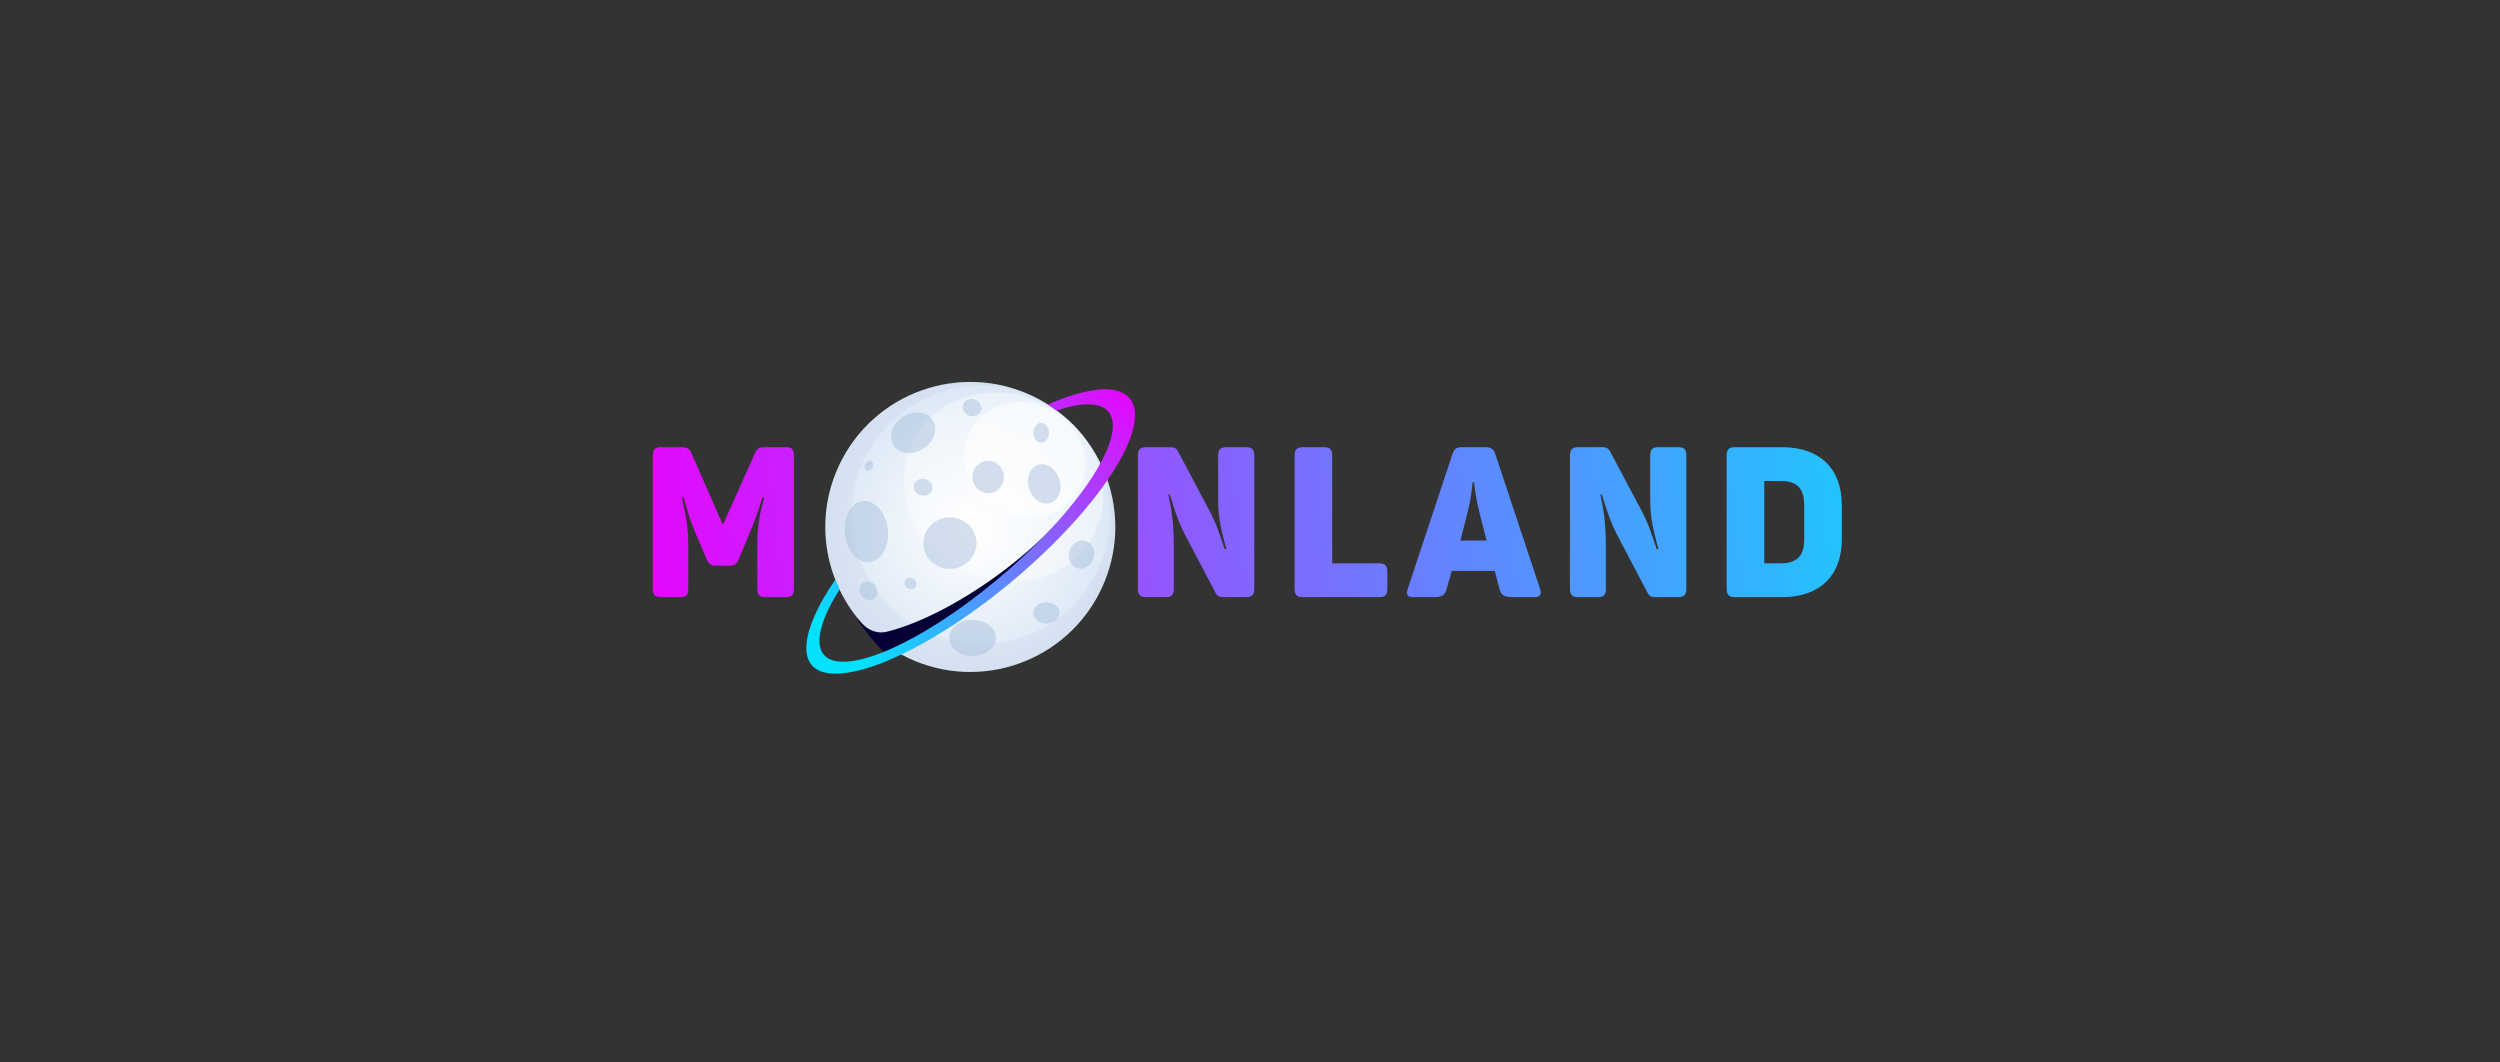 <svg width="360" height="153" viewBox="0 0 360 153" fill="none" xmlns="http://www.w3.org/2000/svg">
<rect x="0" y="0" width="360" height="153" fill="#333333" stroke="none"/>
<path d="M95.186 85.991H97.954C98.837 85.991 99.111 85.686 99.111 84.743V79.116C99.111 77.078 99.08 75.344 98.168 71.633H98.441C98.989 73.61 99.597 75.557 100.236 76.956L101.787 80.576C102.061 81.245 102.396 81.458 103.126 81.458H105.012C105.803 81.458 106.077 81.184 106.35 80.576L107.871 76.956C108.51 75.496 109.24 73.458 109.788 71.633H110.062C108.997 75.222 109.058 77.169 109.058 79.085V84.743C109.058 85.686 109.362 85.991 110.274 85.991H113.134C114.046 85.991 114.32 85.686 114.32 84.743V65.64C114.32 64.697 114.046 64.393 113.134 64.393H110.214C109.301 64.393 109.027 64.514 108.662 65.366L104.099 75.587L99.597 65.336C99.263 64.545 98.928 64.393 97.954 64.393H95.186C94.335 64.393 94 64.697 94 65.64V84.743C94 85.686 94.335 85.991 95.186 85.991Z" fill="url(#paint0_linear_246_5)"/>
<path d="M128.167 86.447C133.673 86.447 136.745 83.253 136.745 78.112V72.272C136.745 67.131 133.673 63.937 128.167 63.937C122.661 63.937 119.588 67.131 119.588 72.272V78.112C119.588 83.253 122.661 86.447 128.167 86.447ZM128.167 81.58C126.098 81.58 125.003 80.454 125.003 78.295V72.089C125.003 69.929 126.098 68.804 128.167 68.804C130.235 68.804 131.33 69.929 131.33 72.089V78.295C131.33 80.454 130.235 81.58 128.167 81.58Z" fill="url(#paint1_linear_246_5)"/>
<path d="M150.025 86.447C155.531 86.447 158.603 83.253 158.603 78.112V72.272C158.603 67.131 155.531 63.937 150.025 63.937C144.519 63.937 141.446 67.131 141.446 72.272V78.112C141.446 83.253 144.519 86.447 150.025 86.447ZM150.025 81.58C147.956 81.58 146.861 80.454 146.861 78.295V72.089C146.861 69.929 147.956 68.804 150.025 68.804C152.093 68.804 153.188 69.929 153.188 72.089V78.295C153.188 80.454 152.093 81.58 150.025 81.58Z" fill="url(#paint2_linear_246_5)"/>
<path d="M165.038 85.991H167.837C168.75 85.991 169.023 85.656 169.023 84.743V78.447C169.023 75.435 168.719 73.397 168.233 71.207H168.445C169.176 73.519 169.632 75.07 170.727 77.169L175.046 85.382C175.259 85.808 175.564 85.991 176.172 85.991H179.427C180.309 85.991 180.613 85.656 180.613 84.743V65.64C180.613 64.727 180.309 64.393 179.427 64.393H176.628C175.716 64.393 175.412 64.727 175.412 65.64V71.937C175.412 74.857 175.959 76.621 176.598 79.085H176.355C175.624 76.987 175.229 75.526 174.073 73.367L169.632 65.001C169.419 64.575 169.084 64.393 168.476 64.393H165.038C164.187 64.393 163.852 64.727 163.852 65.64V84.743C163.852 85.656 164.187 85.991 165.038 85.991Z" fill="url(#paint3_linear_246_5)"/>
<path d="M187.64 85.991H198.561C199.473 85.991 199.777 85.656 199.777 84.743V82.371C199.777 81.428 199.473 81.124 198.561 81.124H191.838V65.64C191.838 64.727 191.534 64.393 190.621 64.393H187.64C186.758 64.393 186.423 64.727 186.423 65.64V84.743C186.423 85.656 186.758 85.991 187.64 85.991Z" fill="url(#paint4_linear_246_5)"/>
<path d="M203.481 85.991H206.31C207.679 85.991 208.074 85.717 208.317 84.804L209.047 82.219H215.253L215.922 84.804C216.166 85.717 216.592 85.991 218.021 85.991H220.942C221.793 85.991 222.037 85.565 221.763 84.774L215.314 65.366C215.071 64.606 214.645 64.393 213.854 64.393H210.599C209.778 64.393 209.413 64.575 209.139 65.427L202.72 84.774C202.446 85.565 202.629 85.991 203.481 85.991ZM214.067 77.838H210.295L211.359 73.671C211.755 72.15 211.968 70.355 212.059 69.442H212.272C212.363 70.355 212.607 72.119 213.002 73.671L214.067 77.838Z" fill="url(#paint5_linear_246_5)"/>
<path d="M227.256 85.991H230.055C230.967 85.991 231.241 85.656 231.241 84.743V78.447C231.241 75.435 230.937 73.397 230.45 71.207H230.663C231.393 73.519 231.849 75.07 232.944 77.169L237.264 85.382C237.477 85.808 237.781 85.991 238.39 85.991H241.644C242.527 85.991 242.831 85.656 242.831 84.743V65.64C242.831 64.727 242.527 64.393 241.644 64.393H238.846C237.933 64.393 237.629 64.727 237.629 65.64V71.937C237.629 74.857 238.177 76.621 238.815 79.085H238.572C237.842 76.987 237.447 75.526 236.291 73.367L231.849 65.001C231.636 64.575 231.302 64.393 230.693 64.393H227.256C226.404 64.393 226.07 64.727 226.07 65.64V84.743C226.07 85.656 226.404 85.991 227.256 85.991Z" fill="url(#paint6_linear_246_5)"/>
<path d="M249.827 85.991H256.611C262.147 85.991 265.219 82.797 265.219 77.656V72.728C265.219 67.587 262.147 64.393 256.611 64.393H249.827C248.975 64.393 248.641 64.727 248.641 65.64V84.743C248.641 85.656 248.975 85.991 249.827 85.991ZM256.398 81.124H254.055V69.26H256.398C258.892 69.26 259.805 70.446 259.805 72.758V77.625C259.805 79.937 258.892 81.124 256.398 81.124Z" fill="url(#paint7_linear_246_5)"/>
<path d="M158.147 85.702C152.724 95.878 140.081 99.729 129.905 94.306C119.729 88.883 115.875 76.237 121.298 66.064C126.721 55.888 139.367 52.034 149.543 57.457C159.719 62.88 163.57 75.526 158.147 85.702Z" fill="url(#paint8_radial_246_5)"/>
<g style="mix-blend-mode:multiply" opacity="0.1">
<path d="M156.538 63.502C160.389 69.052 161.074 76.507 157.679 82.879C152.847 91.947 141.577 95.381 132.51 90.548C123.442 85.716 120.008 74.446 124.841 65.375C129.633 56.387 140.747 52.935 149.775 57.586C149.695 57.543 149.619 57.499 149.539 57.459C139.367 52.033 126.721 55.887 121.298 66.063C115.875 76.239 119.729 88.882 129.901 94.305C140.077 99.728 152.72 95.877 158.143 85.701C162.048 78.376 161.146 69.773 156.535 63.502H156.538Z" fill="#9899BD"/>
</g>
<path opacity="0.4" d="M157.449 77.073C153.982 83.579 145.386 85.767 138.246 81.963C131.106 78.159 128.132 69.799 131.598 63.292C135.065 56.786 143.662 54.598 150.802 58.402C157.942 62.206 160.916 70.567 157.449 77.069V77.073Z" fill="white"/>
<path opacity="0.6" d="M155.459 70.377C153.35 74.337 148.119 75.666 143.776 73.351C139.432 71.037 137.621 65.951 139.729 61.995C141.838 58.035 147.069 56.706 151.412 59.02C155.756 61.335 157.567 66.421 155.455 70.377H155.459Z" fill="white"/>
<g style="mix-blend-mode:multiply">
<path d="M144.566 68.698C144.566 69.986 143.548 71.031 142.292 71.031C141.036 71.031 140.018 69.986 140.018 68.698C140.018 67.409 141.036 66.364 142.292 66.364C143.548 66.364 144.566 67.409 144.566 68.698Z" fill="#AAC0DC" fill-opacity="0.5"/>
<path d="M140.616 78.213C140.616 80.262 138.901 81.923 136.786 81.923C134.671 81.923 132.957 80.262 132.957 78.213C132.957 76.165 134.671 74.504 136.786 74.504C138.901 74.504 140.616 76.165 140.616 78.213Z" fill="#AAC0DC" fill-opacity="0.5"/>
<path d="M127.845 76.178C128.134 78.6 126.985 80.73 125.278 80.933C123.571 81.137 121.953 79.338 121.664 76.915C121.375 74.492 122.525 72.363 124.232 72.159C125.938 71.956 127.556 73.755 127.845 76.178Z" fill="#AAC0DC" fill-opacity="0.5"/>
<path d="M151.044 62.281C151.071 63.064 150.591 63.717 149.972 63.738C149.353 63.759 148.829 63.141 148.802 62.358C148.776 61.575 149.256 60.923 149.875 60.901C150.494 60.88 151.017 61.498 151.044 62.281Z" fill="#AAC0DC" fill-opacity="0.5"/>
<path d="M152.534 68.994C153.016 70.51 152.435 72.049 151.236 72.429C150.037 72.81 148.675 71.889 148.193 70.373C147.711 68.856 148.293 67.318 149.491 66.937C150.69 66.556 152.052 67.477 152.534 68.994Z" fill="#AAC0DC" fill-opacity="0.5"/>
<path d="M140.022 89.256C141.875 89.238 143.39 90.391 143.404 91.831C143.418 93.272 141.927 94.455 140.073 94.473C138.22 94.491 136.705 93.338 136.691 91.897C136.677 90.457 138.168 89.274 140.022 89.256Z" fill="#AAC0DC" fill-opacity="0.5"/>
<path d="M130.041 60.032C131.605 59.036 133.525 59.253 134.329 60.517C135.134 61.781 134.519 63.612 132.955 64.608C131.392 65.604 129.472 65.386 128.667 64.123C127.862 62.859 128.478 61.028 130.041 60.032Z" fill="#AAC0DC" fill-opacity="0.5"/>
<path d="M150.662 86.728C151.713 86.718 152.571 87.398 152.58 88.249C152.588 89.099 151.743 89.796 150.693 89.806C149.642 89.817 148.784 89.136 148.776 88.286C148.767 87.436 149.612 86.739 150.662 86.728Z" fill="#AAC0DC" fill-opacity="0.5"/>
<path d="M133.231 68.99C133.963 69.183 134.419 69.862 134.249 70.508C134.079 71.153 133.347 71.52 132.615 71.327C131.883 71.135 131.427 70.455 131.598 69.809C131.768 69.163 132.499 68.797 133.231 68.99Z" fill="#AAC0DC" fill-opacity="0.5"/>
<path d="M126.109 84.424C126.51 85.083 126.364 85.903 125.783 86.257C125.203 86.61 124.407 86.362 124.006 85.704C123.605 85.045 123.751 84.225 124.332 83.872C124.913 83.518 125.708 83.766 126.109 84.424Z" fill="#AAC0DC" fill-opacity="0.5"/>
<path d="M131.565 83.375C131.97 83.656 132.098 84.174 131.85 84.531C131.602 84.889 131.072 84.95 130.667 84.669C130.262 84.388 130.134 83.87 130.382 83.513C130.63 83.156 131.16 83.094 131.565 83.375Z" fill="#AAC0DC" fill-opacity="0.5"/>
<path d="M125.619 67.379C125.407 67.746 125.008 67.911 124.728 67.749C124.448 67.587 124.393 67.159 124.604 66.793C124.816 66.427 125.215 66.261 125.495 66.423C125.775 66.585 125.83 67.013 125.619 67.379Z" fill="#AAC0DC" fill-opacity="0.5"/>
<path d="M156.283 77.869C157.244 78.139 157.772 79.246 157.464 80.342C157.155 81.438 156.127 82.107 155.167 81.837C154.206 81.567 153.678 80.459 153.986 79.363C154.295 78.268 155.323 77.599 156.283 77.869Z" fill="#AAC0DC" fill-opacity="0.5"/>
<path d="M140.296 57.515C141.013 57.717 141.445 58.406 141.263 59.055C141.08 59.704 140.351 60.067 139.635 59.865C138.918 59.664 138.486 58.974 138.668 58.325C138.851 57.676 139.58 57.313 140.296 57.515Z" fill="#AAC0DC" fill-opacity="0.5"/>
</g>
<path d="M158.869 66.013L158.633 66.479C153.127 77.538 137.638 88.488 127.755 90.959C125.123 91.617 123.567 89.104 123.388 88.984C123.567 89.683 127.516 94.573 127.995 94.429C128.593 94.25 136.611 89.463 144.868 83.3C151.474 78.37 156.954 70.595 158.869 67.325L158.869 66.013Z" fill="#050135"/>
<path fill-rule="evenodd" clip-rule="evenodd" d="M120.877 84.917C120.936 84.917 120.489 83.939 120.278 83.481C115.378 90.599 114.484 96.291 119.301 96.937C125.993 97.835 140.553 89.424 151.822 78.152C163.09 66.88 166.8 57.015 160.108 56.118C157.858 55.816 154.518 56.674 150.913 58.231C151.272 58.531 151.811 58.83 152.17 59.13C154.345 58.358 156.125 58.085 157.554 58.277C163.262 59.042 159.619 67.936 149.417 78.141C139.214 88.347 126.316 95.999 120.607 95.234C116.852 94.73 117.334 90.514 120.877 84.917Z" fill="url(#paint9_linear_246_5)"/>
<defs>
<linearGradient id="paint0_linear_246_5" x1="293.071" y1="63.966" x2="87.084" y2="86.396" gradientUnits="userSpaceOnUse">
<stop stop-color="#03E1FF"/>
<stop offset="1" stop-color="#EB00FF"/>
</linearGradient>
<linearGradient id="paint1_linear_246_5" x1="293.071" y1="63.966" x2="87.084" y2="86.396" gradientUnits="userSpaceOnUse">
<stop stop-color="#03E1FF"/>
<stop offset="1" stop-color="#EB00FF"/>
</linearGradient>
<linearGradient id="paint2_linear_246_5" x1="293.071" y1="63.966" x2="87.084" y2="86.396" gradientUnits="userSpaceOnUse">
<stop stop-color="#03E1FF"/>
<stop offset="1" stop-color="#EB00FF"/>
</linearGradient>
<linearGradient id="paint3_linear_246_5" x1="293.071" y1="63.966" x2="87.084" y2="86.396" gradientUnits="userSpaceOnUse">
<stop stop-color="#03E1FF"/>
<stop offset="1" stop-color="#EB00FF"/>
</linearGradient>
<linearGradient id="paint4_linear_246_5" x1="293.071" y1="63.966" x2="87.084" y2="86.396" gradientUnits="userSpaceOnUse">
<stop stop-color="#03E1FF"/>
<stop offset="1" stop-color="#EB00FF"/>
</linearGradient>
<linearGradient id="paint5_linear_246_5" x1="293.071" y1="63.966" x2="87.084" y2="86.396" gradientUnits="userSpaceOnUse">
<stop stop-color="#03E1FF"/>
<stop offset="1" stop-color="#EB00FF"/>
</linearGradient>
<linearGradient id="paint6_linear_246_5" x1="293.071" y1="63.966" x2="87.084" y2="86.396" gradientUnits="userSpaceOnUse">
<stop stop-color="#03E1FF"/>
<stop offset="1" stop-color="#EB00FF"/>
</linearGradient>
<linearGradient id="paint7_linear_246_5" x1="293.071" y1="63.966" x2="87.084" y2="86.396" gradientUnits="userSpaceOnUse">
<stop stop-color="#03E1FF"/>
<stop offset="1" stop-color="#EB00FF"/>
</linearGradient>
<radialGradient id="paint8_radial_246_5" cx="0" cy="0" r="1" gradientUnits="userSpaceOnUse" gradientTransform="translate(139.83 76.243) rotate(28.05) scale(27.644)">
<stop stop-color="white"/>
<stop offset="1" stop-color="#CFE0F3"/>
</radialGradient>
<linearGradient id="paint9_linear_246_5" x1="161.481" y1="53.692" x2="122.228" y2="93.88" gradientUnits="userSpaceOnUse">
<stop stop-color="#EB00FF"/>
<stop offset="1" stop-color="#03E1FF"/>
</linearGradient>
</defs>
</svg>
